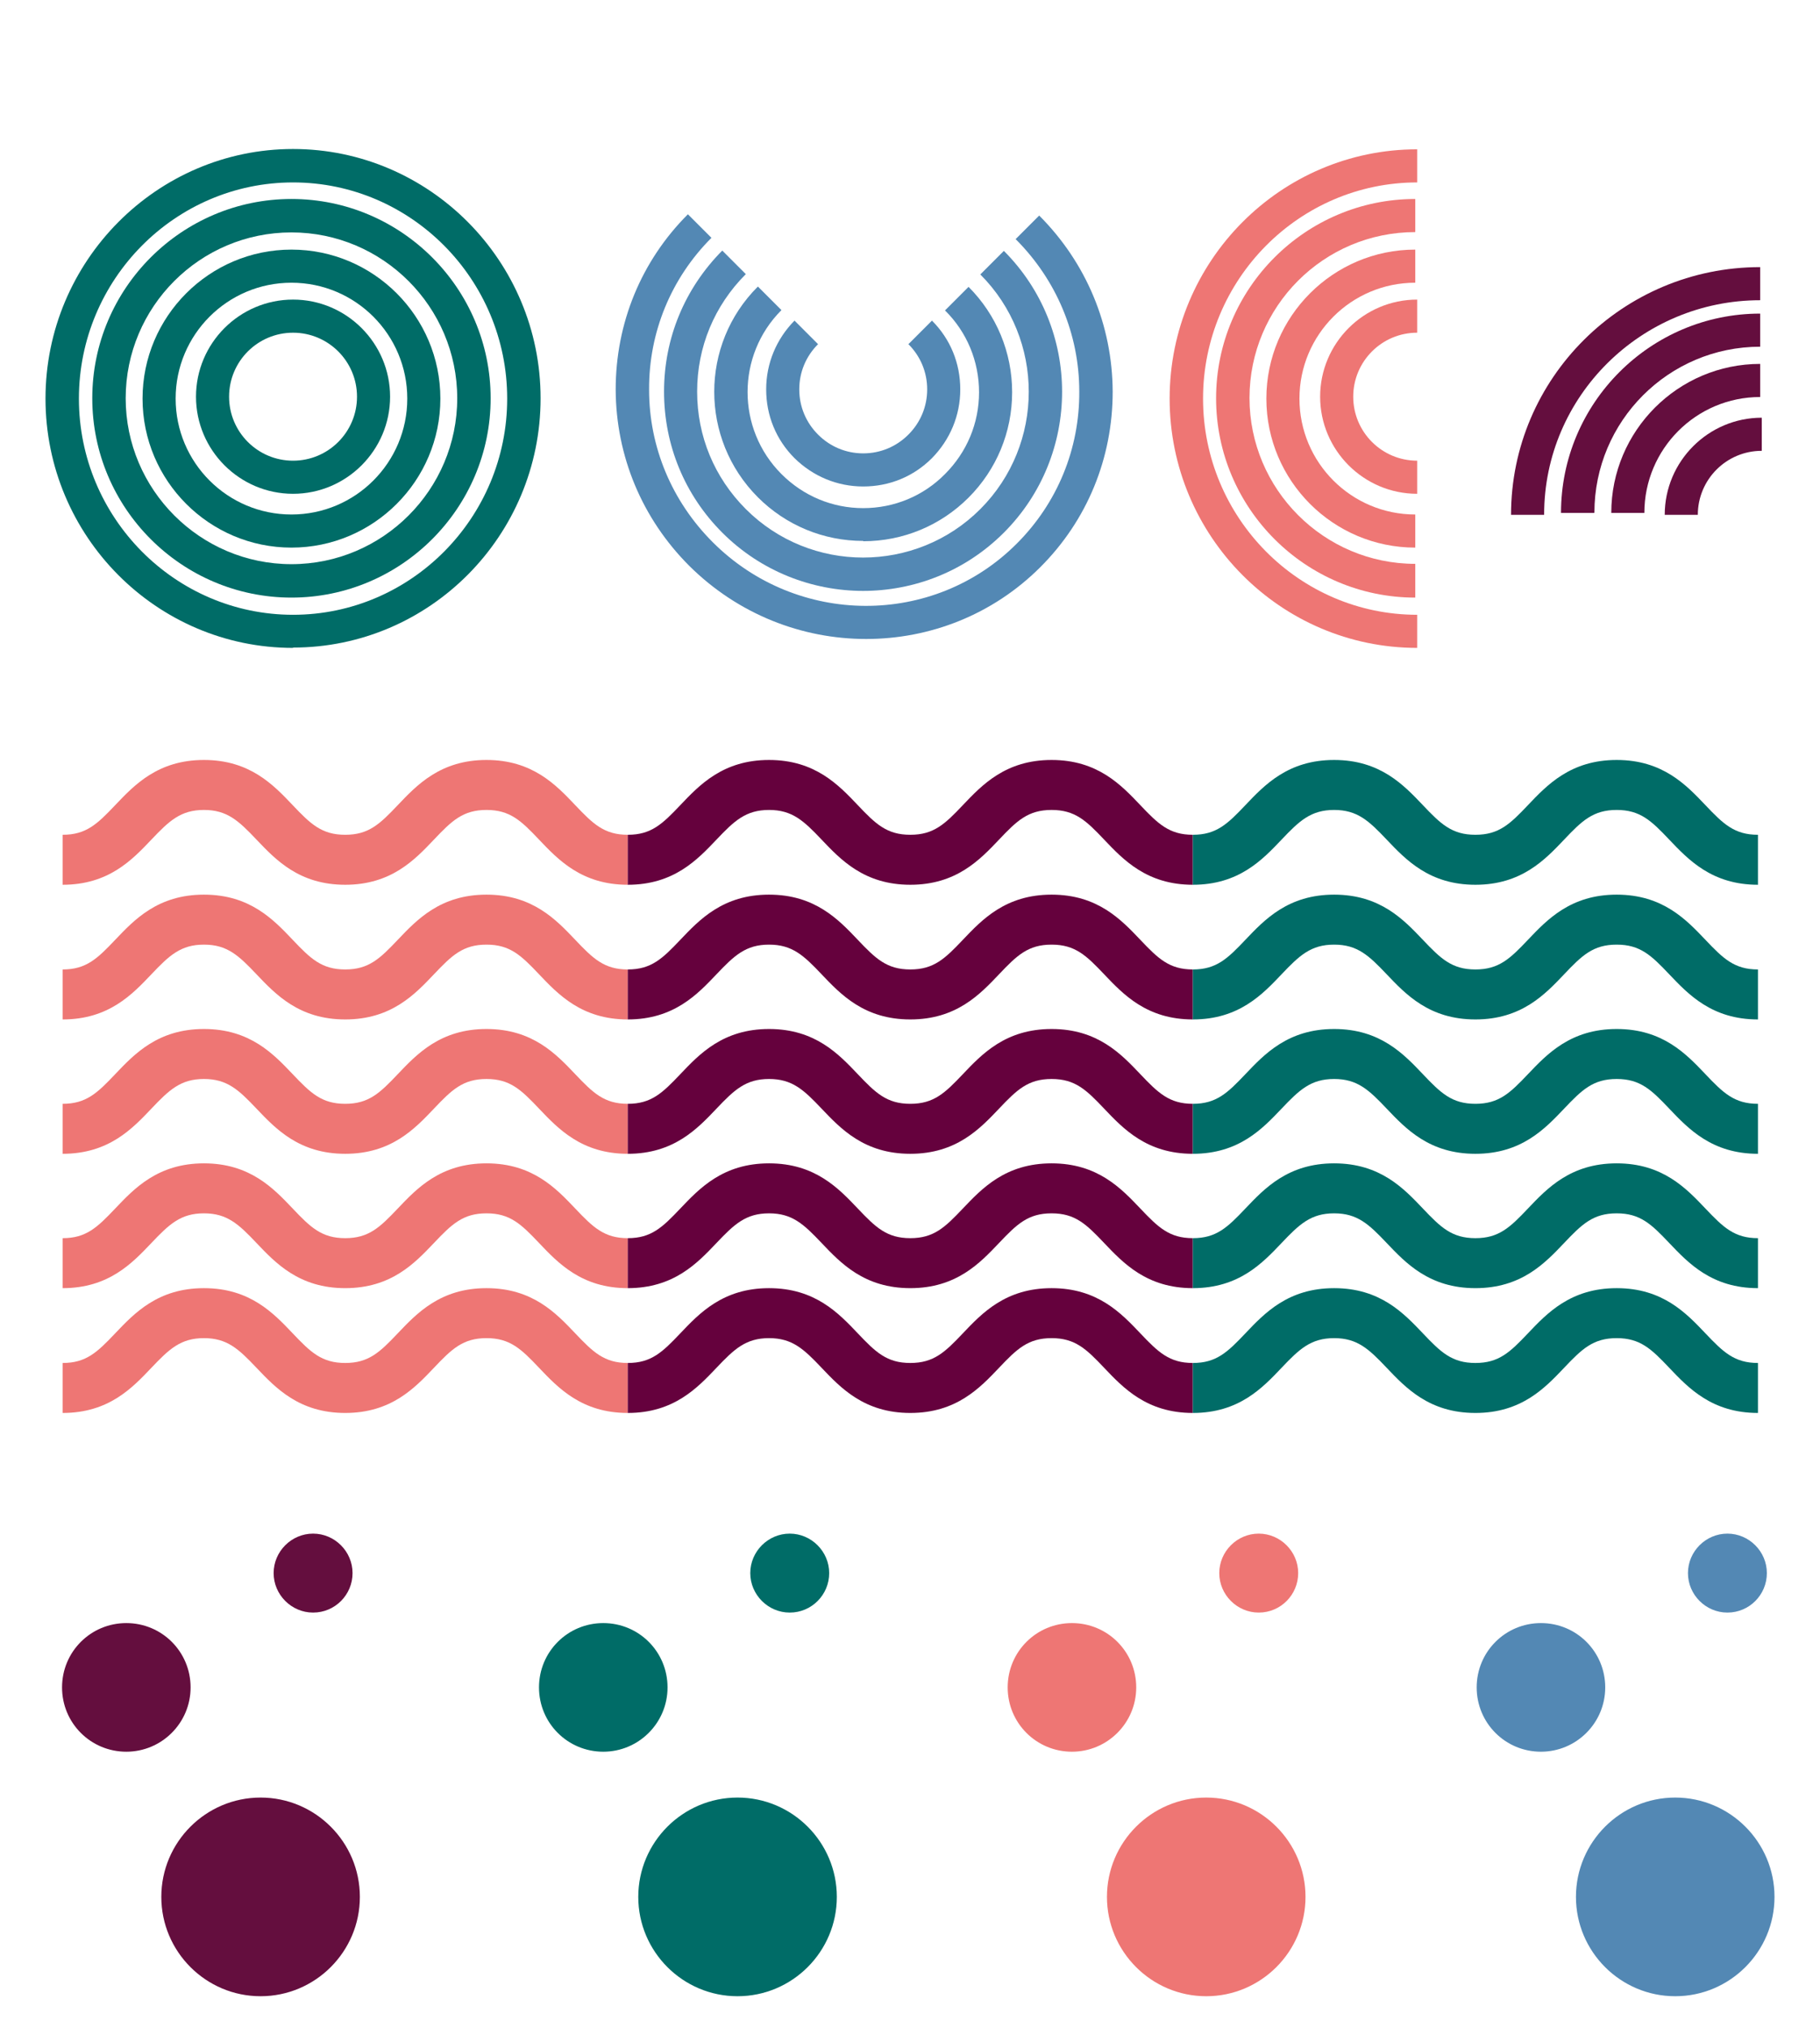 <?xml version="1.0" encoding="UTF-8"?>
<svg id="Layer_1" xmlns="http://www.w3.org/2000/svg" xmlns:xlink="http://www.w3.org/1999/xlink" version="1.1" viewBox="0 0 572 637">
  <!-- Generator: Adobe Illustrator 29.0.0, SVG Export Plug-In . SVG Version: 2.1.0 Build 186)  -->
  <defs>
    <style>
      .st0 {
        fill: none;
      }

      .st1 {
        fill: #5388b4;
      }

      .st2 {
        fill: #65013d;
      }

      .st3 {
        fill: #640e3e;
      }

      .st4 {
        fill: #006c67;
      }

      .st5 {
        clip-path: url(#clippath);
      }

      .st6 {
        fill: #ee7674;
      }
    </style>
    <clipPath id="clippath">
      <rect class="st0" x="181.8" y="36.4" width="176.8" height="178" transform="translate(-9.6 227.8) rotate(-45)"/>
    </clipPath>
  </defs>
  <g class="st5">
    <g>
      <path class="st1" d="M271.3,152.8c-8.2,0-15.8-3.2-21.6-8.9-5.8-5.8-8.9-13.4-8.9-21.6s3.2-15.8,8.9-21.6l7.4,7.4c-3.8,3.8-5.9,8.8-5.9,14.2s2.1,10.4,5.9,14.2c3.8,3.8,8.8,5.9,14.2,5.9s10.4-2.1,14.2-5.9c3.8-3.8,5.9-8.8,5.9-14.2s-2.1-10.4-5.9-14.2l7.4-7.4c5.8,5.8,8.9,13.4,8.9,21.6s-3.2,15.8-8.9,21.6c-5.8,5.8-13.4,8.9-21.6,8.9Z"/>
      <path class="st1" d="M271.3,169.9c-12.5,0-24.3-4.9-33.1-13.7-18.3-18.3-18.3-48,0-66.2l7.4,7.4c-14.2,14.2-14.2,37.3,0,51.5,6.9,6.9,16,10.7,25.7,10.7s18.9-3.8,25.7-10.7c6.9-6.9,10.7-16,10.7-25.7s-3.8-18.9-10.7-25.7l7.4-7.4c8.8,8.8,13.7,20.6,13.7,33.1s-4.9,24.3-13.7,33.1c-8.8,8.8-20.6,13.7-33.1,13.7Z"/>
      <path class="st1" d="M271.3,185.6c-16,0-32.1-6.1-44.3-18.3-11.8-11.8-18.3-27.5-18.3-44.3s6.5-32.4,18.3-44.3l7.4,7.4c-9.9,9.9-15.3,22.9-15.3,36.9s5.4,27,15.3,36.9c20.3,20.3,53.4,20.3,73.7,0,20.3-20.3,20.3-53.4,0-73.7l7.4-7.4c24.4,24.4,24.4,64.1,0,88.5-12.2,12.2-28.2,18.3-44.3,18.3Z"/>
      <path class="st1" d="M272.2,200.7c-20.1,0-40.2-7.7-55.6-23-14.8-14.8-23-34.4-23.1-55.3,0-20.9,8-40.4,22.7-55.1l7.4,7.4c-12.7,12.7-19.7,29.7-19.6,47.7,0,18.1,7.2,35.1,20,47.9,26.5,26.5,69.4,26.7,95.6.4,12.7-12.7,19.7-29.7,19.6-47.7,0-18.1-7.2-35.1-20-47.9l7.4-7.4c14.8,14.8,23,34.4,23.1,55.3,0,20.9-8,40.4-22.7,55.1-15.1,15.1-34.9,22.6-54.8,22.6Z"/>
    </g>
  </g>
  <path class="st4" d="M92.1,155.1c-16.8,0-30.5-13.7-30.5-30.5s13.7-30.5,30.5-30.5,30.5,13.7,30.5,30.5-13.7,30.5-30.5,30.5ZM92.1,104.5c-11.1,0-20.1,9-20.1,20.1s9,20.1,20.1,20.1,20.1-9,20.1-20.1-9-20.1-20.1-20.1Z"/>
  <path class="st4" d="M91.6,172c-25.8,0-46.8-21-46.8-46.8s21-46.8,46.8-46.8,46.8,21,46.8,46.8-21,46.8-46.8,46.8ZM91.6,88.8c-20.1,0-36.4,16.3-36.4,36.4s16.3,36.4,36.4,36.4,36.4-16.3,36.4-36.4-16.3-36.4-36.4-36.4Z"/>
  <path class="st4" d="M91.6,187.7c-34.5,0-62.6-28.1-62.6-62.6s28.1-62.6,62.6-62.6,62.6,28.1,62.6,62.6-28.1,62.6-62.6,62.6ZM91.6,73c-28.8,0-52.1,23.4-52.1,52.1s23.4,52.1,52.1,52.1,52.1-23.4,52.1-52.1-23.4-52.1-52.1-52.1Z"/>
  <path class="st4" d="M92.1,203.5c-42.9,0-77.8-35.1-77.8-78.3S49.3,46.8,92.1,46.8s77.8,35.1,77.8,78.3-34.9,78.3-77.8,78.3ZM92.1,57.3c-37.1,0-67.3,30.5-67.3,67.9s30.2,67.9,67.3,67.9,67.3-30.5,67.3-67.9-30.2-67.9-67.3-67.9Z"/>
  <path class="st6" d="M445.4,155.1c-16.8,0-30.5-13.7-30.5-30.5s13.7-30.5,30.5-30.5v10.4c-11.1,0-20.1,9-20.1,20.1s9,20.1,20.1,20.1v10.4Z"/>
  <path class="st6" d="M444.8,172c-25.8,0-46.8-21-46.8-46.8s21-46.8,46.8-46.8v10.4c-20.1,0-36.4,16.3-36.4,36.4s16.3,36.4,36.4,36.4v10.4Z"/>
  <path class="st6" d="M444.8,187.7c-34.5,0-62.6-28.1-62.6-62.6s28.1-62.6,62.6-62.6v10.4c-28.8,0-52.1,23.4-52.1,52.1s23.4,52.1,52.1,52.1v10.4Z"/>
  <path class="st6" d="M445.4,203.5c-42.9,0-77.8-35.1-77.8-78.3s34.9-78.3,77.8-78.3v10.4c-37.1,0-67.3,30.5-67.3,67.9s30.2,67.9,67.3,67.9v10.4Z"/>
  <path class="st3" d="M533.6,161.7h-10.4c0-16.8,13.7-30.5,30.5-30.5v10.4c-11.1,0-20.1,9-20.1,20.1Z"/>
  <path class="st3" d="M516.8,161.1h-10.4c0-25.8,21-46.8,46.8-46.8v10.4c-20.1,0-36.4,16.3-36.4,36.4Z"/>
  <path class="st3" d="M501,161.1h-10.4c0-34.5,28.1-62.6,62.6-62.6v10.4c-28.8,0-52.1,23.4-52.1,52.1Z"/>
  <path class="st3" d="M485.3,161.7h-10.4c0-42.9,35.1-77.8,78.3-77.8v10.4c-37.4,0-67.9,30.2-67.9,67.3Z"/>
  <path class="st6" d="M197.3,277.9c-14.5,0-21.9-7.9-27.9-14.2-5.6-5.9-9.1-9.3-16.5-9.3s-10.9,3.4-16.5,9.3c-6,6.3-13.4,14.2-27.9,14.2s-21.9-7.9-27.9-14.2c-5.6-5.9-9.2-9.3-16.5-9.3s-10.9,3.4-16.5,9.3c-6,6.3-13.4,14.2-27.9,14.2v-15.7c7.4,0,10.9-3.4,16.5-9.3,6-6.3,13.4-14.2,27.9-14.2s21.9,7.9,27.9,14.2c5.6,5.9,9.1,9.3,16.5,9.3s10.9-3.4,16.5-9.3c6-6.3,13.4-14.2,27.9-14.2s21.9,7.9,27.9,14.2c5.6,5.9,9.1,9.3,16.5,9.3v15.7Z"/>
  <path class="st2" d="M374.9,277.9c-14.5,0-21.9-7.9-27.9-14.2-5.6-5.9-9.1-9.3-16.5-9.3s-10.9,3.4-16.5,9.3c-6,6.3-13.4,14.2-27.9,14.2s-21.9-7.9-27.9-14.2c-5.6-5.9-9.2-9.3-16.5-9.3s-10.9,3.4-16.5,9.3c-6,6.3-13.4,14.2-27.9,14.2v-15.7c7.4,0,10.9-3.4,16.5-9.3,6-6.3,13.4-14.2,27.9-14.2s21.9,7.9,27.9,14.2c5.6,5.9,9.1,9.3,16.5,9.3s10.9-3.4,16.5-9.3c6-6.3,13.4-14.2,27.9-14.2s21.9,7.9,27.9,14.2c5.6,5.9,9.1,9.3,16.5,9.3v15.7Z"/>
  <path class="st4" d="M552.5,277.9c-14.5,0-21.9-7.9-27.9-14.2-5.6-5.9-9.1-9.3-16.5-9.3s-10.9,3.4-16.5,9.3c-6,6.3-13.4,14.2-27.9,14.2s-21.9-7.9-27.9-14.2c-5.6-5.9-9.2-9.3-16.5-9.3s-10.9,3.4-16.5,9.3c-6,6.3-13.4,14.2-27.9,14.2v-15.7c7.4,0,10.9-3.4,16.5-9.3,6-6.3,13.4-14.2,27.9-14.2s21.9,7.9,27.9,14.2c5.6,5.9,9.1,9.3,16.5,9.3s10.9-3.4,16.5-9.3c6-6.3,13.4-14.2,27.9-14.2s21.9,7.9,27.9,14.2c5.6,5.9,9.1,9.3,16.5,9.3v15.7Z"/>
  <path class="st6" d="M197.3,320.2c-14.5,0-21.9-7.9-27.9-14.2-5.6-5.9-9.1-9.3-16.5-9.3s-10.9,3.4-16.5,9.3c-6,6.3-13.4,14.2-27.9,14.2s-21.9-7.9-27.9-14.2c-5.6-5.9-9.2-9.3-16.5-9.3s-10.9,3.4-16.5,9.3c-6,6.3-13.4,14.2-27.9,14.2v-15.7c7.4,0,10.9-3.4,16.5-9.3,6-6.3,13.4-14.2,27.9-14.2s21.9,7.9,27.9,14.2c5.6,5.9,9.1,9.3,16.5,9.3s10.9-3.4,16.5-9.3c6-6.3,13.4-14.2,27.9-14.2s21.9,7.9,27.9,14.2c5.6,5.9,9.1,9.3,16.5,9.3v15.7Z"/>
  <path class="st2" d="M374.9,320.2c-14.5,0-21.9-7.9-27.9-14.2-5.6-5.9-9.1-9.3-16.5-9.3s-10.9,3.4-16.5,9.3c-6,6.3-13.4,14.2-27.9,14.2s-21.9-7.9-27.9-14.2c-5.6-5.9-9.2-9.3-16.5-9.3s-10.9,3.4-16.5,9.3c-6,6.3-13.4,14.2-27.9,14.2v-15.7c7.4,0,10.9-3.4,16.5-9.3,6-6.3,13.4-14.2,27.9-14.2s21.9,7.9,27.9,14.2c5.6,5.9,9.1,9.3,16.5,9.3s10.9-3.4,16.5-9.3c6-6.3,13.4-14.2,27.9-14.2s21.9,7.9,27.9,14.2c5.6,5.9,9.1,9.3,16.5,9.3v15.7Z"/>
  <path class="st4" d="M552.5,320.2c-14.5,0-21.9-7.9-27.9-14.2-5.6-5.9-9.1-9.3-16.5-9.3s-10.9,3.4-16.5,9.3c-6,6.3-13.4,14.2-27.9,14.2s-21.9-7.9-27.9-14.2c-5.6-5.9-9.2-9.3-16.5-9.3s-10.9,3.4-16.5,9.3c-6,6.3-13.4,14.2-27.9,14.2v-15.7c7.4,0,10.9-3.4,16.5-9.3,6-6.3,13.4-14.2,27.9-14.2s21.9,7.9,27.9,14.2c5.6,5.9,9.1,9.3,16.5,9.3s10.9-3.4,16.5-9.3c6-6.3,13.4-14.2,27.9-14.2s21.9,7.9,27.9,14.2c5.6,5.9,9.1,9.3,16.5,9.3v15.7Z"/>
  <path class="st6" d="M197.3,362.4c-14.5,0-21.9-7.9-27.9-14.2-5.6-5.9-9.1-9.3-16.5-9.3s-10.9,3.4-16.5,9.3c-6,6.3-13.4,14.2-27.9,14.2s-21.9-7.9-27.9-14.2c-5.6-5.9-9.2-9.3-16.5-9.3s-10.9,3.4-16.5,9.3c-6,6.3-13.4,14.2-27.9,14.2v-15.7c7.4,0,10.9-3.4,16.5-9.3,6-6.3,13.4-14.2,27.9-14.2s21.9,7.9,27.9,14.2c5.6,5.9,9.1,9.3,16.5,9.3s10.9-3.4,16.5-9.3c6-6.3,13.4-14.2,27.9-14.2s21.9,7.9,27.9,14.2c5.6,5.9,9.1,9.3,16.5,9.3v15.7Z"/>
  <path class="st2" d="M374.9,362.4c-14.5,0-21.9-7.9-27.9-14.2-5.6-5.9-9.1-9.3-16.5-9.3s-10.9,3.4-16.5,9.3c-6,6.3-13.4,14.2-27.9,14.2s-21.9-7.9-27.9-14.2c-5.6-5.9-9.2-9.3-16.5-9.3s-10.9,3.4-16.5,9.3c-6,6.3-13.4,14.2-27.9,14.2v-15.7c7.4,0,10.9-3.4,16.5-9.3,6-6.3,13.4-14.2,27.9-14.2s21.9,7.9,27.9,14.2c5.6,5.9,9.1,9.3,16.5,9.3s10.9-3.4,16.5-9.3c6-6.3,13.4-14.2,27.9-14.2s21.9,7.9,27.9,14.2c5.6,5.9,9.1,9.3,16.5,9.3v15.7Z"/>
  <path class="st4" d="M552.5,362.4c-14.5,0-21.9-7.9-27.9-14.2-5.6-5.9-9.1-9.3-16.5-9.3s-10.9,3.4-16.5,9.3c-6,6.3-13.4,14.2-27.9,14.2s-21.9-7.9-27.9-14.2c-5.6-5.9-9.2-9.3-16.5-9.3s-10.9,3.4-16.5,9.3c-6,6.3-13.4,14.2-27.9,14.2v-15.7c7.4,0,10.9-3.4,16.5-9.3,6-6.3,13.4-14.2,27.9-14.2s21.9,7.9,27.9,14.2c5.6,5.9,9.1,9.3,16.5,9.3s10.9-3.4,16.5-9.3c6-6.3,13.4-14.2,27.9-14.2s21.9,7.9,27.9,14.2c5.6,5.9,9.1,9.3,16.5,9.3v15.7Z"/>
  <path class="st6" d="M197.3,404.6c-14.5,0-21.9-7.9-27.9-14.2-5.6-5.9-9.1-9.3-16.5-9.3s-10.9,3.4-16.5,9.3c-6,6.3-13.4,14.2-27.9,14.2s-21.9-7.9-27.9-14.2c-5.6-5.9-9.2-9.3-16.5-9.3s-10.9,3.4-16.5,9.3c-6,6.3-13.4,14.2-27.9,14.2v-15.7c7.4,0,10.9-3.4,16.5-9.3,6-6.3,13.4-14.2,27.9-14.2s21.9,7.9,27.9,14.2c5.6,5.9,9.1,9.3,16.5,9.3s10.9-3.4,16.5-9.3c6-6.3,13.4-14.2,27.9-14.2s21.9,7.9,27.9,14.2c5.6,5.9,9.1,9.3,16.5,9.3v15.7Z"/>
  <path class="st2" d="M374.9,404.6c-14.5,0-21.9-7.9-27.9-14.2-5.6-5.9-9.1-9.3-16.5-9.3s-10.9,3.4-16.5,9.3c-6,6.3-13.4,14.2-27.9,14.2s-21.9-7.9-27.9-14.2c-5.6-5.9-9.2-9.3-16.5-9.3s-10.9,3.4-16.5,9.3c-6,6.3-13.4,14.2-27.9,14.2v-15.7c7.4,0,10.9-3.4,16.5-9.3,6-6.3,13.4-14.2,27.9-14.2s21.9,7.9,27.9,14.2c5.6,5.9,9.1,9.3,16.5,9.3s10.9-3.4,16.5-9.3c6-6.3,13.4-14.2,27.9-14.2s21.9,7.9,27.9,14.2c5.6,5.9,9.1,9.3,16.5,9.3v15.7Z"/>
  <path class="st4" d="M552.5,404.6c-14.5,0-21.9-7.9-27.9-14.2-5.6-5.9-9.1-9.3-16.5-9.3s-10.9,3.4-16.5,9.3c-6,6.3-13.4,14.2-27.9,14.2s-21.9-7.9-27.9-14.2c-5.6-5.9-9.2-9.3-16.5-9.3s-10.9,3.4-16.5,9.3c-6,6.3-13.4,14.2-27.9,14.2v-15.7c7.4,0,10.9-3.4,16.5-9.3,6-6.3,13.4-14.2,27.9-14.2s21.9,7.9,27.9,14.2c5.6,5.9,9.1,9.3,16.5,9.3s10.9-3.4,16.5-9.3c6-6.3,13.4-14.2,27.9-14.2s21.9,7.9,27.9,14.2c5.6,5.9,9.1,9.3,16.5,9.3v15.7Z"/>
  <path class="st6" d="M197.3,443.8c-14.5,0-21.9-7.9-27.9-14.2-5.6-5.9-9.1-9.3-16.5-9.3s-10.9,3.4-16.5,9.3c-6,6.3-13.4,14.2-27.9,14.2s-21.9-7.9-27.9-14.2c-5.6-5.9-9.2-9.3-16.5-9.3s-10.9,3.4-16.5,9.3c-6,6.3-13.4,14.2-27.9,14.2v-15.7c7.4,0,10.9-3.4,16.5-9.3,6-6.3,13.4-14.2,27.9-14.2s21.9,7.9,27.9,14.2c5.6,5.9,9.1,9.3,16.5,9.3s10.9-3.4,16.5-9.3c6-6.3,13.4-14.2,27.9-14.2s21.9,7.9,27.9,14.2c5.6,5.9,9.1,9.3,16.5,9.3v15.7Z"/>
  <path class="st2" d="M374.9,443.8c-14.5,0-21.9-7.9-27.9-14.2-5.6-5.9-9.1-9.3-16.5-9.3s-10.9,3.4-16.5,9.3c-6,6.3-13.4,14.2-27.9,14.2s-21.9-7.9-27.9-14.2c-5.6-5.9-9.2-9.3-16.5-9.3s-10.9,3.4-16.5,9.3c-6,6.3-13.4,14.2-27.9,14.2v-15.7c7.4,0,10.9-3.4,16.5-9.3,6-6.3,13.4-14.2,27.9-14.2s21.9,7.9,27.9,14.2c5.6,5.9,9.1,9.3,16.5,9.3s10.9-3.4,16.5-9.3c6-6.3,13.4-14.2,27.9-14.2s21.9,7.9,27.9,14.2c5.6,5.9,9.1,9.3,16.5,9.3v15.7Z"/>
  <path class="st4" d="M552.5,443.8c-14.5,0-21.9-7.9-27.9-14.2-5.6-5.9-9.1-9.3-16.5-9.3s-10.9,3.4-16.5,9.3c-6,6.3-13.4,14.2-27.9,14.2s-21.9-7.9-27.9-14.2c-5.6-5.9-9.2-9.3-16.5-9.3s-10.9,3.4-16.5,9.3c-6,6.3-13.4,14.2-27.9,14.2v-15.7c7.4,0,10.9-3.4,16.5-9.3,6-6.3,13.4-14.2,27.9-14.2s21.9,7.9,27.9,14.2c5.6,5.9,9.1,9.3,16.5,9.3s10.9-3.4,16.5-9.3c6-6.3,13.4-14.2,27.9-14.2s21.9,7.9,27.9,14.2c5.6,5.9,9.1,9.3,16.5,9.3v15.7Z"/>
  <path class="st3" d="M81.9,627c17.2,0,31.2-14,31.2-31.2s-14-31.2-31.2-31.2-31.2,14-31.2,31.2,14,31.2,31.2,31.2Z"/>
  <path class="st3" d="M39.7,550.2c11.1,0,20.2-9,20.2-20.2s-9-20.2-20.2-20.2-20.2,9-20.2,20.2,9,20.2,20.2,20.2Z"/>
  <path class="st3" d="M98.4,506.5c6.9,0,12.4-5.6,12.4-12.4s-5.6-12.4-12.4-12.4-12.4,5.6-12.4,12.4,5.6,12.4,12.4,12.4Z"/>
  <path class="st4" d="M231.8,627c17.2,0,31.2-14,31.2-31.2s-14-31.2-31.2-31.2-31.2,14-31.2,31.2,14,31.2,31.2,31.2Z"/>
  <path class="st4" d="M189.6,550.2c11.1,0,20.2-9,20.2-20.2s-9-20.2-20.2-20.2-20.2,9-20.2,20.2,9,20.2,20.2,20.2Z"/>
  <path class="st4" d="M248.2,506.5c6.9,0,12.4-5.6,12.4-12.4s-5.6-12.4-12.4-12.4-12.4,5.6-12.4,12.4,5.6,12.4,12.4,12.4Z"/>
  <path class="st6" d="M379.1,627c17.2,0,31.2-14,31.2-31.2s-14-31.2-31.2-31.2-31.2,14-31.2,31.2,14,31.2,31.2,31.2Z"/>
  <path class="st6" d="M336.9,550.2c11.1,0,20.2-9,20.2-20.2s-9-20.2-20.2-20.2-20.2,9-20.2,20.2,9,20.2,20.2,20.2Z"/>
  <path class="st6" d="M395.6,506.5c6.9,0,12.4-5.6,12.4-12.4s-5.6-12.4-12.4-12.4-12.4,5.6-12.4,12.4,5.6,12.4,12.4,12.4Z"/>
  <path class="st1" d="M526.5,627c17.2,0,31.2-14,31.2-31.2s-14-31.2-31.2-31.2-31.2,14-31.2,31.2,14,31.2,31.2,31.2Z"/>
  <path class="st1" d="M484.3,550.2c11.1,0,20.2-9,20.2-20.2s-9-20.2-20.2-20.2-20.2,9-20.2,20.2,9,20.2,20.2,20.2Z"/>
  <path class="st1" d="M542.9,506.5c6.9,0,12.4-5.6,12.4-12.4s-5.6-12.4-12.4-12.4-12.4,5.6-12.4,12.4,5.6,12.4,12.4,12.4Z"/>
</svg>